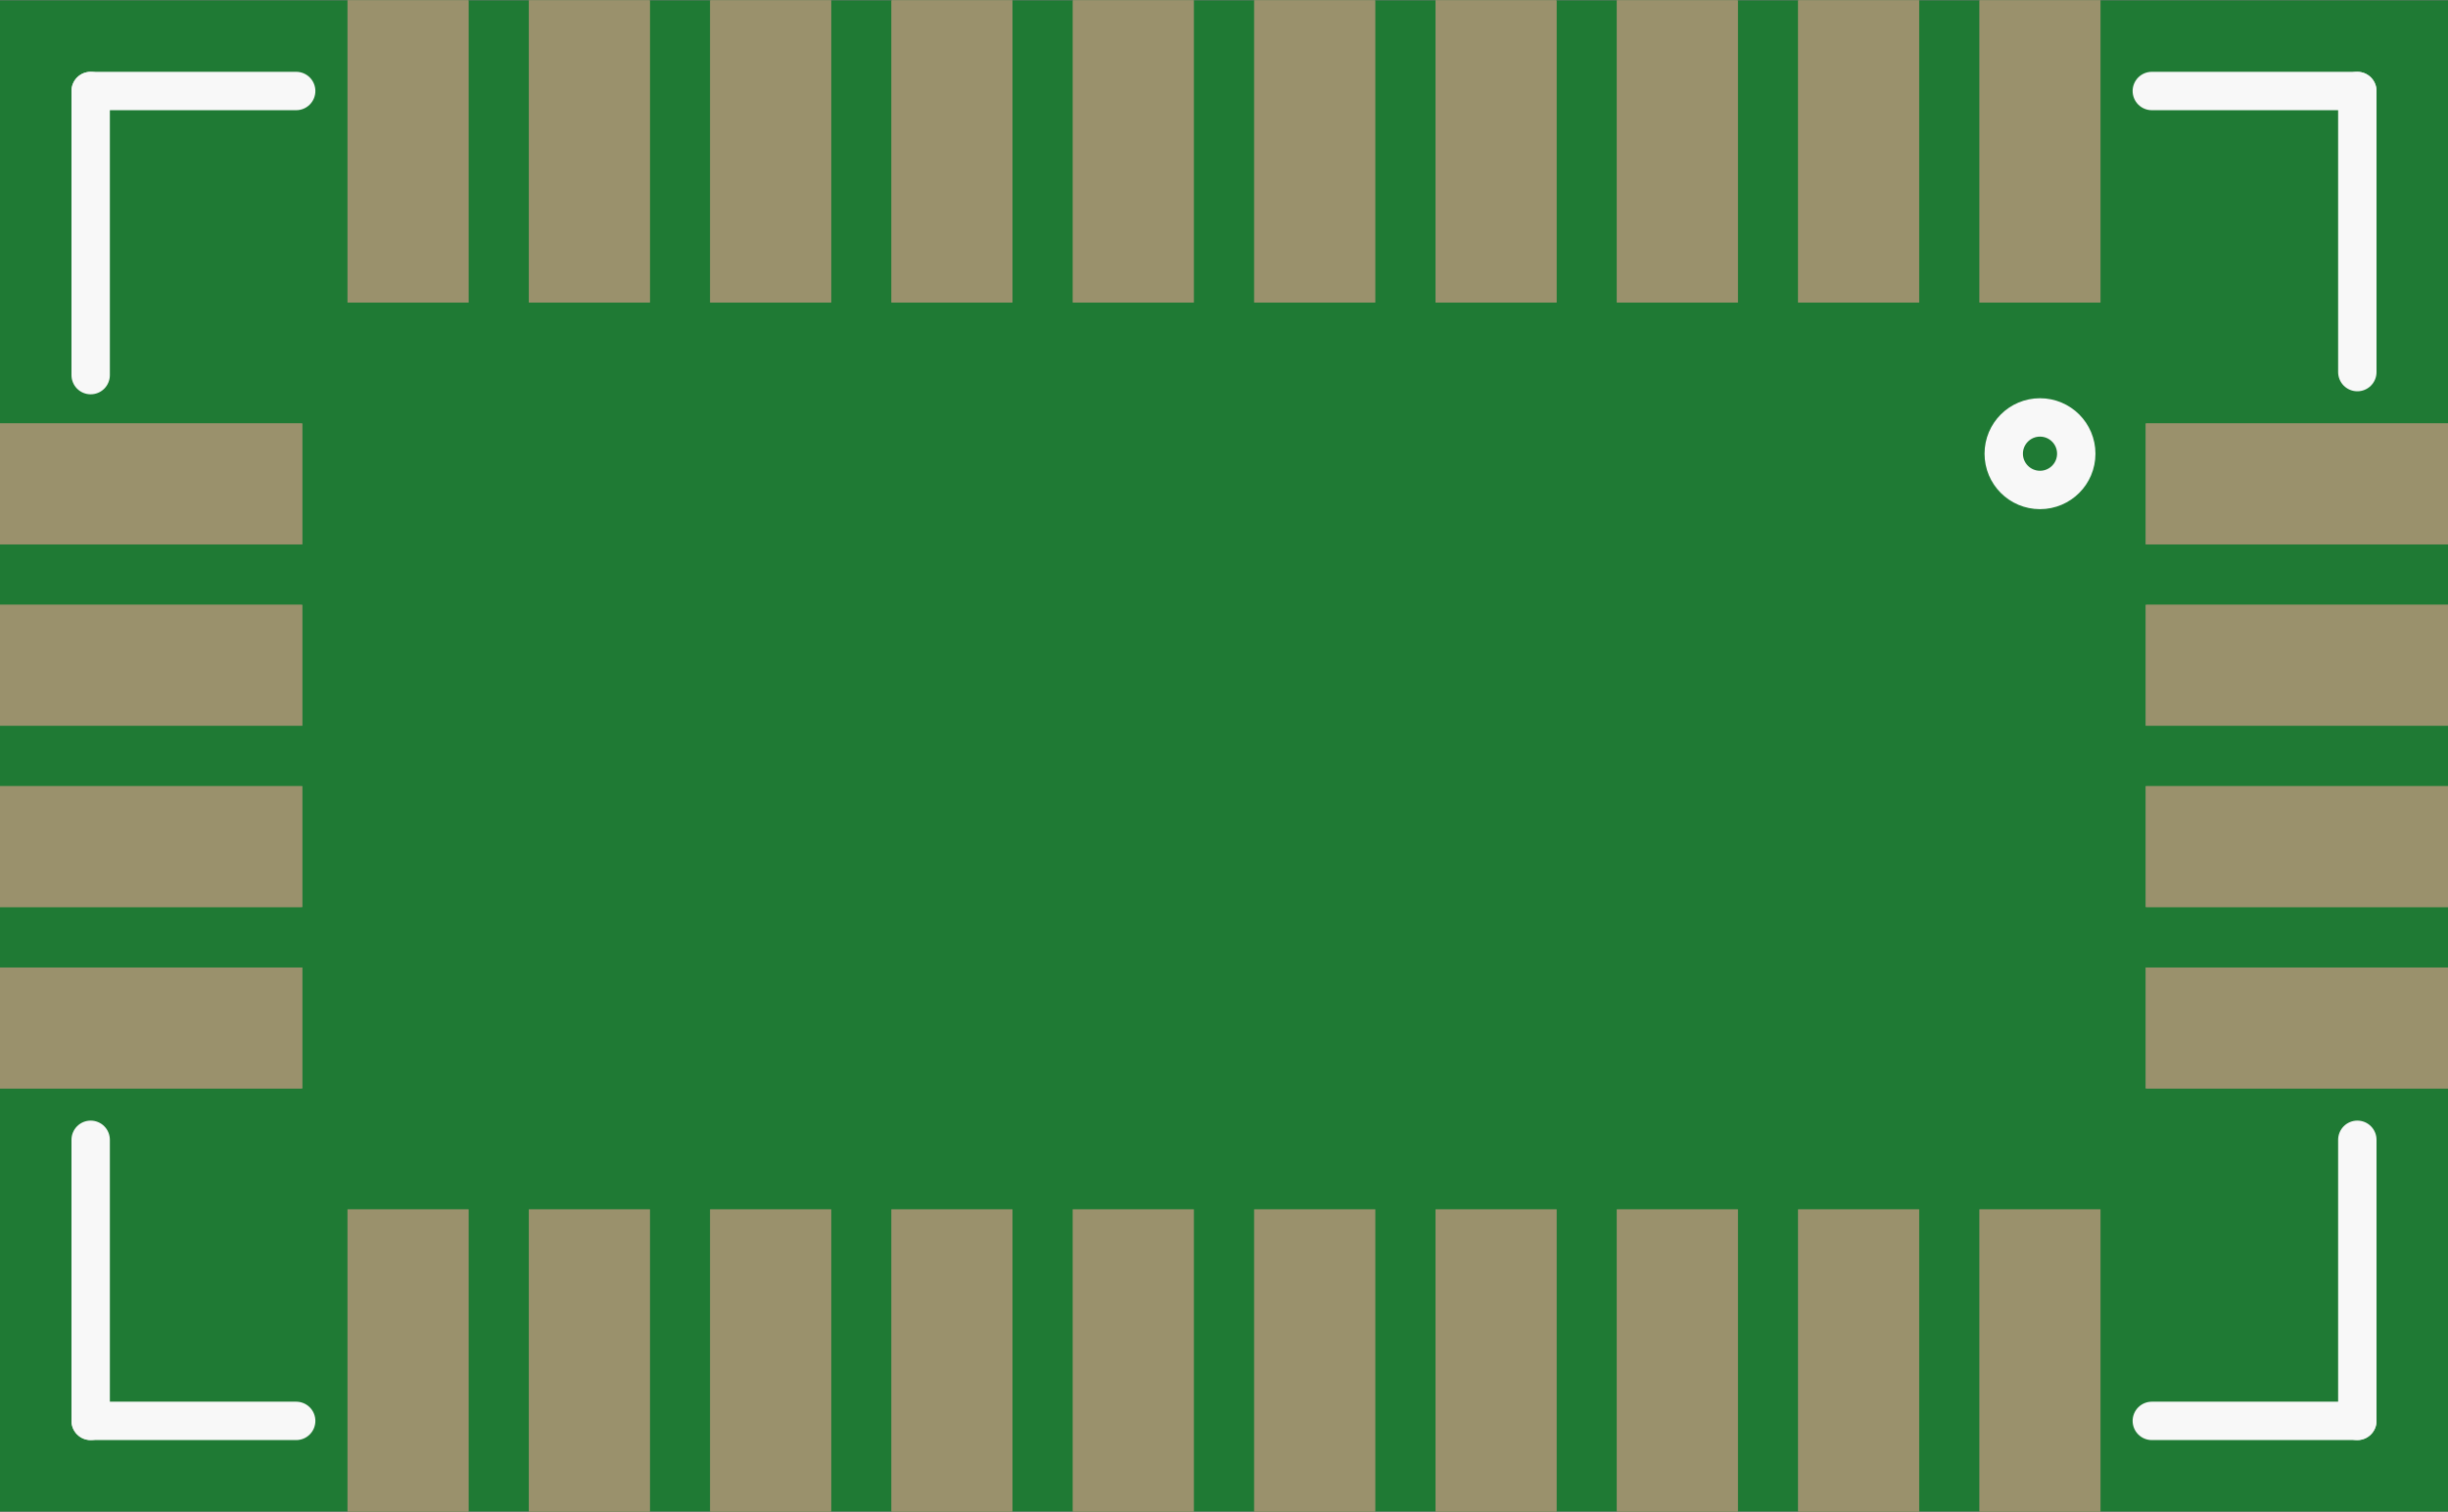 <?xml version='1.0' encoding='UTF-8' standalone='no'?>
<!-- Created with Fritzing (http://www.fritzing.org/) -->
<svg xmlns:svg='http://www.w3.org/2000/svg' xmlns='http://www.w3.org/2000/svg' version='1.2' baseProfile='tiny' x='0in' y='0in' width='0.319in' height='0.197in' viewBox='0 0 8.1 5' >
<rect x="0" y="0" width="8.1" height="5" fill="#333333" stroke="none"/>
<g id='breadboard'>
<path fill='#1F7A34' stroke='none' stroke-width='0' d='M0,0l8.1,0 0,5 -8.1,0 0,-5z
'/>
<rect id='connector0pad' connectorname='P$1' x='1.15' y='0' width='0.4' height='1' stroke='none' stroke-width='0' fill='#9A916C' stroke-linecap='round'/>
<rect id='connector1pad' connectorname='P$2' x='1.75' y='0' width='0.4' height='1' stroke='none' stroke-width='0' fill='#9A916C' stroke-linecap='round'/>
<rect id='connector2pad' connectorname='P$3' x='2.35' y='0' width='0.4' height='1' stroke='none' stroke-width='0' fill='#9A916C' stroke-linecap='round'/>
<rect id='connector3pad' connectorname='P$4' x='2.95' y='0' width='0.4' height='1' stroke='none' stroke-width='0' fill='#9A916C' stroke-linecap='round'/>
<rect id='connector4pad' connectorname='P$5' x='3.55' y='0' width='0.4' height='1' stroke='none' stroke-width='0' fill='#9A916C' stroke-linecap='round'/>
<rect id='connector5pad' connectorname='P$6' x='4.15' y='0' width='0.4' height='1' stroke='none' stroke-width='0' fill='#9A916C' stroke-linecap='round'/>
<rect id='connector6pad' connectorname='P$7' x='4.75' y='0' width='0.4' height='1' stroke='none' stroke-width='0' fill='#9A916C' stroke-linecap='round'/>
<rect id='connector7pad' connectorname='P$8' x='5.35' y='0' width='0.4' height='1' stroke='none' stroke-width='0' fill='#9A916C' stroke-linecap='round'/>
<rect id='connector8pad' connectorname='P$9' x='5.95' y='0' width='0.4' height='1' stroke='none' stroke-width='0' fill='#9A916C' stroke-linecap='round'/>
<rect id='connector9pad' connectorname='P$10' x='6.55' y='0' width='0.4' height='1' stroke='none' stroke-width='0' fill='#9A916C' stroke-linecap='round'/>
<rect id='connector10pad' connectorname='P$11' x='7.1' y='2' width='1' height='0.4' stroke='none' stroke-width='0' fill='#9A916C' stroke-linecap='round'/>
<rect id='connector11pad' connectorname='P$13' x='7.1' y='1.4' width='1' height='0.4' stroke='none' stroke-width='0' fill='#9A916C' stroke-linecap='round'/>
<rect id='connector12pad' connectorname='P$12' x='0' y='2' width='1' height='0.4' stroke='none' stroke-width='0' fill='#9A916C' stroke-linecap='round'/>
<rect id='connector13pad' connectorname='P$14' x='0' y='1.4' width='1' height='0.4' stroke='none' stroke-width='0' fill='#9A916C' stroke-linecap='round'/>
<rect id='connector14pad' connectorname='10' x='1.15' y='0' width='0.4' height='1' stroke='none' stroke-width='0' fill='#9A916C' stroke-linecap='round'/>
<rect id='connector15pad' connectorname='9' x='1.75' y='0' width='0.4' height='1' stroke='none' stroke-width='0' fill='#9A916C' stroke-linecap='round'/>
<rect id='connector16pad' connectorname='8' x='2.35' y='0' width='0.4' height='1' stroke='none' stroke-width='0' fill='#9A916C' stroke-linecap='round'/>
<rect id='connector17pad' connectorname='7' x='2.95' y='0' width='0.4' height='1' stroke='none' stroke-width='0' fill='#9A916C' stroke-linecap='round'/>
<rect id='connector18pad' connectorname='6' x='3.55' y='0' width='0.4' height='1' stroke='none' stroke-width='0' fill='#9A916C' stroke-linecap='round'/>
<rect id='connector19pad' connectorname='5' x='4.15' y='0' width='0.4' height='1' stroke='none' stroke-width='0' fill='#9A916C' stroke-linecap='round'/>
<rect id='connector20pad' connectorname='4' x='4.75' y='0' width='0.4' height='1' stroke='none' stroke-width='0' fill='#9A916C' stroke-linecap='round'/>
<rect id='connector21pad' connectorname='3' x='5.35' y='0' width='0.4' height='1' stroke='none' stroke-width='0' fill='#9A916C' stroke-linecap='round'/>
<rect id='connector22pad' connectorname='2' x='5.95' y='0' width='0.4' height='1' stroke='none' stroke-width='0' fill='#9A916C' stroke-linecap='round'/>
<rect id='connector23pad' connectorname='1' x='6.55' y='0' width='0.4' height='1' stroke='none' stroke-width='0' fill='#9A916C' stroke-linecap='round'/>
<rect id='connector24pad' connectorname='27' x='7.1' y='2' width='1' height='0.4' stroke='none' stroke-width='0' fill='#9A916C' stroke-linecap='round'/>
<rect id='connector25pad' connectorname='28' x='7.1' y='1.4' width='1' height='0.4' stroke='none' stroke-width='0' fill='#9A916C' stroke-linecap='round'/>
<rect id='connector26pad' connectorname='12' x='0' y='2' width='1' height='0.4' stroke='none' stroke-width='0' fill='#9A916C' stroke-linecap='round'/>
<rect id='connector27pad' connectorname='11' x='0' y='1.4' width='1' height='0.4' stroke='none' stroke-width='0' fill='#9A916C' stroke-linecap='round'/>
<rect id='connector28pad' connectorname='P$29' x='6.55' y='4' width='0.4' height='1' stroke='none' stroke-width='0' fill='#9A916C' stroke-linecap='round'/>
<rect id='connector29pad' connectorname='P$30' x='5.95' y='4' width='0.4' height='1' stroke='none' stroke-width='0' fill='#9A916C' stroke-linecap='round'/>
<rect id='connector30pad' connectorname='P$31' x='5.35' y='4' width='0.4' height='1' stroke='none' stroke-width='0' fill='#9A916C' stroke-linecap='round'/>
<rect id='connector31pad' connectorname='P$32' x='4.75' y='4' width='0.4' height='1' stroke='none' stroke-width='0' fill='#9A916C' stroke-linecap='round'/>
<rect id='connector32pad' connectorname='P$33' x='4.15' y='4' width='0.4' height='1' stroke='none' stroke-width='0' fill='#9A916C' stroke-linecap='round'/>
<rect id='connector33pad' connectorname='P$34' x='3.55' y='4' width='0.4' height='1' stroke='none' stroke-width='0' fill='#9A916C' stroke-linecap='round'/>
<rect id='connector34pad' connectorname='P$35' x='2.95' y='4' width='0.4' height='1' stroke='none' stroke-width='0' fill='#9A916C' stroke-linecap='round'/>
<rect id='connector35pad' connectorname='P$36' x='2.35' y='4' width='0.4' height='1' stroke='none' stroke-width='0' fill='#9A916C' stroke-linecap='round'/>
<rect id='connector36pad' connectorname='P$37' x='1.75' y='4' width='0.4' height='1' stroke='none' stroke-width='0' fill='#9A916C' stroke-linecap='round'/>
<rect id='connector37pad' connectorname='P$38' x='1.15' y='4' width='0.4' height='1' stroke='none' stroke-width='0' fill='#9A916C' stroke-linecap='round'/>
<rect id='connector38pad' connectorname='P$39' x='0' y='2.6' width='1' height='0.4' stroke='none' stroke-width='0' fill='#9A916C' stroke-linecap='round'/>
<rect id='connector39pad' connectorname='P$40' x='0' y='3.2' width='1' height='0.4' stroke='none' stroke-width='0' fill='#9A916C' stroke-linecap='round'/>
<rect id='connector40pad' connectorname='P$41' x='7.1' y='2.6' width='1' height='0.4' stroke='none' stroke-width='0' fill='#9A916C' stroke-linecap='round'/>
<rect id='connector41pad' connectorname='P$42' x='7.1' y='3.2' width='1' height='0.4' stroke='none' stroke-width='0' fill='#9A916C' stroke-linecap='round'/>
<rect id='connector42pad' connectorname='24' x='6.55' y='4' width='0.4' height='1' stroke='none' stroke-width='0' fill='#9A916C' stroke-linecap='round'/>
<rect id='connector43pad' connectorname='23' x='5.95' y='4' width='0.4' height='1' stroke='none' stroke-width='0' fill='#9A916C' stroke-linecap='round'/>
<rect id='connector44pad' connectorname='22' x='5.35' y='4' width='0.4' height='1' stroke='none' stroke-width='0' fill='#9A916C' stroke-linecap='round'/>
<rect id='connector45pad' connectorname='21' x='4.75' y='4' width='0.4' height='1' stroke='none' stroke-width='0' fill='#9A916C' stroke-linecap='round'/>
<rect id='connector46pad' connectorname='20' x='4.15' y='4' width='0.4' height='1' stroke='none' stroke-width='0' fill='#9A916C' stroke-linecap='round'/>
<rect id='connector47pad' connectorname='19' x='3.55' y='4' width='0.4' height='1' stroke='none' stroke-width='0' fill='#9A916C' stroke-linecap='round'/>
<rect id='connector48pad' connectorname='18' x='2.95' y='4' width='0.4' height='1' stroke='none' stroke-width='0' fill='#9A916C' stroke-linecap='round'/>
<rect id='connector49pad' connectorname='17' x='2.35' y='4' width='0.4' height='1' stroke='none' stroke-width='0' fill='#9A916C' stroke-linecap='round'/>
<rect id='connector50pad' connectorname='16' x='1.75' y='4' width='0.4' height='1' stroke='none' stroke-width='0' fill='#9A916C' stroke-linecap='round'/>
<rect id='connector51pad' connectorname='15' x='1.15' y='4' width='0.4' height='1' stroke='none' stroke-width='0' fill='#9A916C' stroke-linecap='round'/>
<rect id='connector52pad' connectorname='13' x='0' y='2.6' width='1' height='0.4' stroke='none' stroke-width='0' fill='#9A916C' stroke-linecap='round'/>
<rect id='connector53pad' connectorname='14' x='0' y='3.2' width='1' height='0.4' stroke='none' stroke-width='0' fill='#9A916C' stroke-linecap='round'/>
<rect id='connector54pad' connectorname='26' x='7.1' y='2.6' width='1' height='0.4' stroke='none' stroke-width='0' fill='#9A916C' stroke-linecap='round'/>
<rect id='connector55pad' connectorname='25' x='7.1' y='3.2' width='1' height='0.4' stroke='none' stroke-width='0' fill='#9A916C' stroke-linecap='round'/>
<line x1='0.3' y1='1.24' x2='0.3' y2='0.3' stroke='#f8f8f8' stroke-width='0.127' stroke-linecap='round'/>
<line x1='0.3' y1='0.3' x2='0.98' y2='0.3' stroke='#f8f8f8' stroke-width='0.127' stroke-linecap='round'/>
<line x1='0.3' y1='4.7' x2='0.3' y2='3.77' stroke='#f8f8f8' stroke-width='0.127' stroke-linecap='round'/>
<line x1='0.3' y1='4.7' x2='0.98' y2='4.7' stroke='#f8f8f8' stroke-width='0.127' stroke-linecap='round'/>
<line x1='7.8' y1='4.7' x2='7.12' y2='4.7' stroke='#f8f8f8' stroke-width='0.127' stroke-linecap='round'/>
<line x1='7.8' y1='4.7' x2='7.8' y2='3.77' stroke='#f8f8f8' stroke-width='0.127' stroke-linecap='round'/>
<line x1='7.8' y1='1.23' x2='7.8' y2='0.3' stroke='#f8f8f8' stroke-width='0.127' stroke-linecap='round'/>
<line x1='7.8' y1='0.3' x2='7.12' y2='0.3' stroke='#f8f8f8' stroke-width='0.127' stroke-linecap='round'/>
<circle cx='6.75' cy='1.5' r='0.12' stroke='#f8f8f8' stroke-width='0.127' fill='none' />
</g>
</svg>